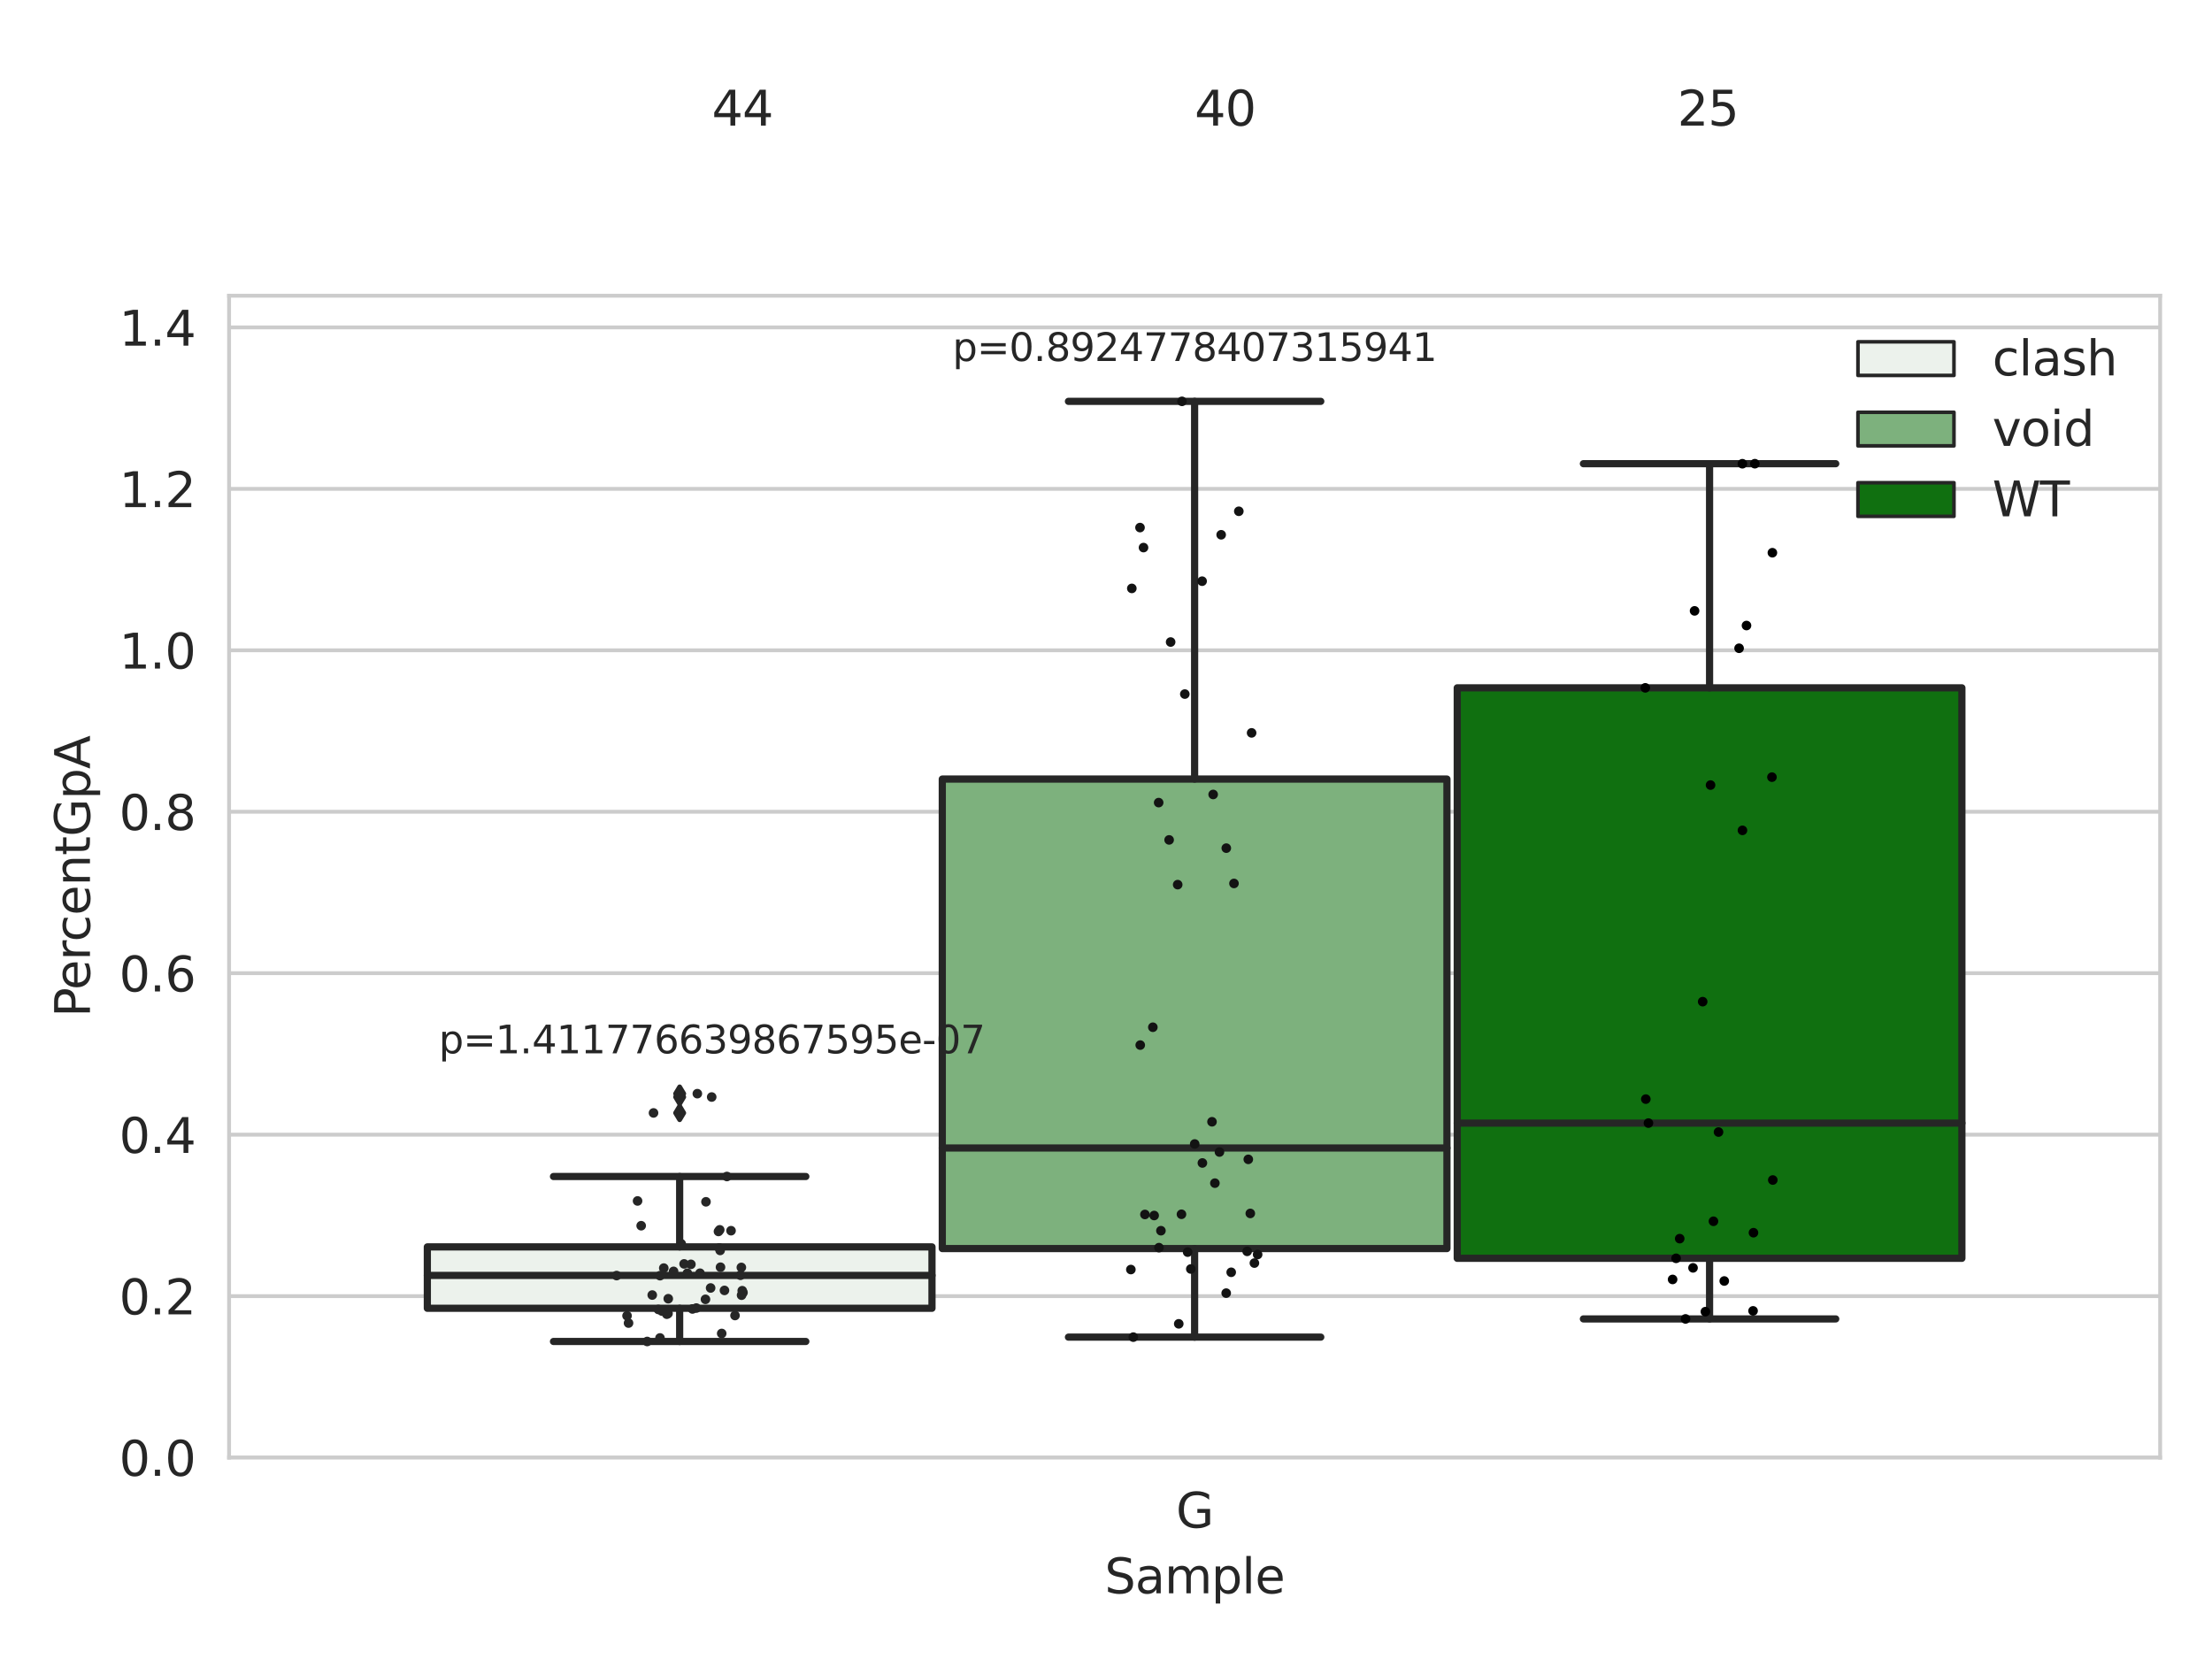 <?xml version="1.0" encoding="utf-8" standalone="no"?>
<!DOCTYPE svg PUBLIC "-//W3C//DTD SVG 1.1//EN"
  "http://www.w3.org/Graphics/SVG/1.1/DTD/svg11.dtd">
<svg xmlns:xlink="http://www.w3.org/1999/xlink" width="460.8pt" height="345.6pt" viewBox="0 0 460.8 345.6" xmlns="http://www.w3.org/2000/svg" version="1.1">
 <defs>
  <style type="text/css">*{stroke-linejoin: round; stroke-linecap: butt}</style>
 </defs>
 <g id="figure_1">
  <g id="patch_1">
   <path d="M 0 345.6 
L 460.8 345.6 
L 460.8 0 
L 0 0 
z
" style="fill: #ffffff"/>
  </g>
  <g id="axes_1">
   <g id="patch_2">
    <path d="M 47.72 303.64 
L 450 303.64 
L 450 61.606 
L 47.72 61.606 
z
" style="fill: #ffffff"/>
   </g>
   <g id="matplotlib.axis_1">
    <g id="xtick_1">
     <g id="text_1">
      <!-- G -->
      <g style="fill: #262626" transform="translate(244.986 318.238)scale(0.1 -0.1)">
       <defs>
        <path id="DejaVuSans-47" d="M 3809 666 
L 3809 1919 
L 2778 1919 
L 2778 2438 
L 4434 2438 
L 4434 434 
Q 4069 175 3628 42 
Q 3188 -91 2688 -91 
Q 1594 -91 976 548 
Q 359 1188 359 2328 
Q 359 3472 976 4111 
Q 1594 4750 2688 4750 
Q 3144 4750 3555 4637 
Q 3966 4525 4313 4306 
L 4313 3634 
Q 3963 3931 3569 4081 
Q 3175 4231 2741 4231 
Q 1884 4231 1454 3753 
Q 1025 3275 1025 2328 
Q 1025 1384 1454 906 
Q 1884 428 2741 428 
Q 3075 428 3337 486 
Q 3600 544 3809 666 
z
" transform="scale(0.016)"/>
       </defs>
       <use xlink:href="#DejaVuSans-47"/>
      </g>
     </g>
    </g>
    <g id="text_2">
     <!-- Sample -->
     <g style="fill: #262626" transform="translate(230.112 331.917)scale(0.1 -0.1)">
      <defs>
       <path id="DejaVuSans-53" d="M 3425 4513 
L 3425 3897 
Q 3066 4069 2747 4153 
Q 2428 4238 2131 4238 
Q 1616 4238 1336 4038 
Q 1056 3838 1056 3469 
Q 1056 3159 1242 3001 
Q 1428 2844 1947 2747 
L 2328 2669 
Q 3034 2534 3370 2195 
Q 3706 1856 3706 1288 
Q 3706 609 3251 259 
Q 2797 -91 1919 -91 
Q 1588 -91 1214 -16 
Q 841 59 441 206 
L 441 856 
Q 825 641 1194 531 
Q 1563 422 1919 422 
Q 2459 422 2753 634 
Q 3047 847 3047 1241 
Q 3047 1584 2836 1778 
Q 2625 1972 2144 2069 
L 1759 2144 
Q 1053 2284 737 2584 
Q 422 2884 422 3419 
Q 422 4038 858 4394 
Q 1294 4750 2059 4750 
Q 2388 4750 2728 4690 
Q 3069 4631 3425 4513 
z
" transform="scale(0.016)"/>
       <path id="DejaVuSans-61" d="M 2194 1759 
Q 1497 1759 1228 1600 
Q 959 1441 959 1056 
Q 959 750 1161 570 
Q 1363 391 1709 391 
Q 2188 391 2477 730 
Q 2766 1069 2766 1631 
L 2766 1759 
L 2194 1759 
z
M 3341 1997 
L 3341 0 
L 2766 0 
L 2766 531 
Q 2569 213 2275 61 
Q 1981 -91 1556 -91 
Q 1019 -91 701 211 
Q 384 513 384 1019 
Q 384 1609 779 1909 
Q 1175 2209 1959 2209 
L 2766 2209 
L 2766 2266 
Q 2766 2663 2505 2880 
Q 2244 3097 1772 3097 
Q 1472 3097 1187 3025 
Q 903 2953 641 2809 
L 641 3341 
Q 956 3463 1253 3523 
Q 1550 3584 1831 3584 
Q 2591 3584 2966 3190 
Q 3341 2797 3341 1997 
z
" transform="scale(0.016)"/>
       <path id="DejaVuSans-6d" d="M 3328 2828 
Q 3544 3216 3844 3400 
Q 4144 3584 4550 3584 
Q 5097 3584 5394 3201 
Q 5691 2819 5691 2113 
L 5691 0 
L 5113 0 
L 5113 2094 
Q 5113 2597 4934 2840 
Q 4756 3084 4391 3084 
Q 3944 3084 3684 2787 
Q 3425 2491 3425 1978 
L 3425 0 
L 2847 0 
L 2847 2094 
Q 2847 2600 2669 2842 
Q 2491 3084 2119 3084 
Q 1678 3084 1418 2786 
Q 1159 2488 1159 1978 
L 1159 0 
L 581 0 
L 581 3500 
L 1159 3500 
L 1159 2956 
Q 1356 3278 1631 3431 
Q 1906 3584 2284 3584 
Q 2666 3584 2933 3390 
Q 3200 3197 3328 2828 
z
" transform="scale(0.016)"/>
       <path id="DejaVuSans-70" d="M 1159 525 
L 1159 -1331 
L 581 -1331 
L 581 3500 
L 1159 3500 
L 1159 2969 
Q 1341 3281 1617 3432 
Q 1894 3584 2278 3584 
Q 2916 3584 3314 3078 
Q 3713 2572 3713 1747 
Q 3713 922 3314 415 
Q 2916 -91 2278 -91 
Q 1894 -91 1617 61 
Q 1341 213 1159 525 
z
M 3116 1747 
Q 3116 2381 2855 2742 
Q 2594 3103 2138 3103 
Q 1681 3103 1420 2742 
Q 1159 2381 1159 1747 
Q 1159 1113 1420 752 
Q 1681 391 2138 391 
Q 2594 391 2855 752 
Q 3116 1113 3116 1747 
z
" transform="scale(0.016)"/>
       <path id="DejaVuSans-6c" d="M 603 4863 
L 1178 4863 
L 1178 0 
L 603 0 
L 603 4863 
z
" transform="scale(0.016)"/>
       <path id="DejaVuSans-65" d="M 3597 1894 
L 3597 1613 
L 953 1613 
Q 991 1019 1311 708 
Q 1631 397 2203 397 
Q 2534 397 2845 478 
Q 3156 559 3463 722 
L 3463 178 
Q 3153 47 2828 -22 
Q 2503 -91 2169 -91 
Q 1331 -91 842 396 
Q 353 884 353 1716 
Q 353 2575 817 3079 
Q 1281 3584 2069 3584 
Q 2775 3584 3186 3129 
Q 3597 2675 3597 1894 
z
M 3022 2063 
Q 3016 2534 2758 2815 
Q 2500 3097 2075 3097 
Q 1594 3097 1305 2825 
Q 1016 2553 972 2059 
L 3022 2063 
z
" transform="scale(0.016)"/>
      </defs>
      <use xlink:href="#DejaVuSans-53"/>
      <use xlink:href="#DejaVuSans-61" x="63.477"/>
      <use xlink:href="#DejaVuSans-6d" x="124.756"/>
      <use xlink:href="#DejaVuSans-70" x="222.168"/>
      <use xlink:href="#DejaVuSans-6c" x="285.645"/>
      <use xlink:href="#DejaVuSans-65" x="313.428"/>
     </g>
    </g>
   </g>
   <g id="matplotlib.axis_2">
    <g id="ytick_1">
     <g id="line2d_1">
      <path d="M 47.72 303.64 
L 450 303.64 
" clip-path="url(#p4df332ac0f)" style="fill: none; stroke: #cccccc; stroke-width: 0.8; stroke-linecap: round"/>
     </g>
     <g id="text_3">
      <!-- 0.0 -->
      <g style="fill: #262626" transform="translate(24.817 307.439)scale(0.1 -0.1)">
       <defs>
        <path id="DejaVuSans-30" d="M 2034 4250 
Q 1547 4250 1301 3770 
Q 1056 3291 1056 2328 
Q 1056 1369 1301 889 
Q 1547 409 2034 409 
Q 2525 409 2770 889 
Q 3016 1369 3016 2328 
Q 3016 3291 2770 3770 
Q 2525 4250 2034 4250 
z
M 2034 4750 
Q 2819 4750 3233 4129 
Q 3647 3509 3647 2328 
Q 3647 1150 3233 529 
Q 2819 -91 2034 -91 
Q 1250 -91 836 529 
Q 422 1150 422 2328 
Q 422 3509 836 4129 
Q 1250 4750 2034 4750 
z
" transform="scale(0.016)"/>
        <path id="DejaVuSans-2e" d="M 684 794 
L 1344 794 
L 1344 0 
L 684 0 
L 684 794 
z
" transform="scale(0.016)"/>
       </defs>
       <use xlink:href="#DejaVuSans-30"/>
       <use xlink:href="#DejaVuSans-2e" x="63.623"/>
       <use xlink:href="#DejaVuSans-30" x="95.41"/>
      </g>
     </g>
    </g>
    <g id="ytick_2">
     <g id="line2d_2">
      <path d="M 47.72 270.006 
L 450 270.006 
" clip-path="url(#p4df332ac0f)" style="fill: none; stroke: #cccccc; stroke-width: 0.8; stroke-linecap: round"/>
     </g>
     <g id="text_4">
      <!-- 0.2 -->
      <g style="fill: #262626" transform="translate(24.817 273.805)scale(0.1 -0.1)">
       <defs>
        <path id="DejaVuSans-32" d="M 1228 531 
L 3431 531 
L 3431 0 
L 469 0 
L 469 531 
Q 828 903 1448 1529 
Q 2069 2156 2228 2338 
Q 2531 2678 2651 2914 
Q 2772 3150 2772 3378 
Q 2772 3750 2511 3984 
Q 2250 4219 1831 4219 
Q 1534 4219 1204 4116 
Q 875 4013 500 3803 
L 500 4441 
Q 881 4594 1212 4672 
Q 1544 4750 1819 4750 
Q 2544 4750 2975 4387 
Q 3406 4025 3406 3419 
Q 3406 3131 3298 2873 
Q 3191 2616 2906 2266 
Q 2828 2175 2409 1742 
Q 1991 1309 1228 531 
z
" transform="scale(0.016)"/>
       </defs>
       <use xlink:href="#DejaVuSans-30"/>
       <use xlink:href="#DejaVuSans-2e" x="63.623"/>
       <use xlink:href="#DejaVuSans-32" x="95.41"/>
      </g>
     </g>
    </g>
    <g id="ytick_3">
     <g id="line2d_3">
      <path d="M 47.72 236.372 
L 450 236.372 
" clip-path="url(#p4df332ac0f)" style="fill: none; stroke: #cccccc; stroke-width: 0.8; stroke-linecap: round"/>
     </g>
     <g id="text_5">
      <!-- 0.4 -->
      <g style="fill: #262626" transform="translate(24.817 240.171)scale(0.1 -0.1)">
       <defs>
        <path id="DejaVuSans-34" d="M 2419 4116 
L 825 1625 
L 2419 1625 
L 2419 4116 
z
M 2253 4666 
L 3047 4666 
L 3047 1625 
L 3713 1625 
L 3713 1100 
L 3047 1100 
L 3047 0 
L 2419 0 
L 2419 1100 
L 313 1100 
L 313 1709 
L 2253 4666 
z
" transform="scale(0.016)"/>
       </defs>
       <use xlink:href="#DejaVuSans-30"/>
       <use xlink:href="#DejaVuSans-2e" x="63.623"/>
       <use xlink:href="#DejaVuSans-34" x="95.41"/>
      </g>
     </g>
    </g>
    <g id="ytick_4">
     <g id="line2d_4">
      <path d="M 47.72 202.738 
L 450 202.738 
" clip-path="url(#p4df332ac0f)" style="fill: none; stroke: #cccccc; stroke-width: 0.8; stroke-linecap: round"/>
     </g>
     <g id="text_6">
      <!-- 0.6 -->
      <g style="fill: #262626" transform="translate(24.817 206.538)scale(0.1 -0.1)">
       <defs>
        <path id="DejaVuSans-36" d="M 2113 2584 
Q 1688 2584 1439 2293 
Q 1191 2003 1191 1497 
Q 1191 994 1439 701 
Q 1688 409 2113 409 
Q 2538 409 2786 701 
Q 3034 994 3034 1497 
Q 3034 2003 2786 2293 
Q 2538 2584 2113 2584 
z
M 3366 4563 
L 3366 3988 
Q 3128 4100 2886 4159 
Q 2644 4219 2406 4219 
Q 1781 4219 1451 3797 
Q 1122 3375 1075 2522 
Q 1259 2794 1537 2939 
Q 1816 3084 2150 3084 
Q 2853 3084 3261 2657 
Q 3669 2231 3669 1497 
Q 3669 778 3244 343 
Q 2819 -91 2113 -91 
Q 1303 -91 875 529 
Q 447 1150 447 2328 
Q 447 3434 972 4092 
Q 1497 4750 2381 4750 
Q 2619 4750 2861 4703 
Q 3103 4656 3366 4563 
z
" transform="scale(0.016)"/>
       </defs>
       <use xlink:href="#DejaVuSans-30"/>
       <use xlink:href="#DejaVuSans-2e" x="63.623"/>
       <use xlink:href="#DejaVuSans-36" x="95.41"/>
      </g>
     </g>
    </g>
    <g id="ytick_5">
     <g id="line2d_5">
      <path d="M 47.72 169.105 
L 450 169.105 
" clip-path="url(#p4df332ac0f)" style="fill: none; stroke: #cccccc; stroke-width: 0.8; stroke-linecap: round"/>
     </g>
     <g id="text_7">
      <!-- 0.8 -->
      <g style="fill: #262626" transform="translate(24.817 172.904)scale(0.1 -0.1)">
       <defs>
        <path id="DejaVuSans-38" d="M 2034 2216 
Q 1584 2216 1326 1975 
Q 1069 1734 1069 1313 
Q 1069 891 1326 650 
Q 1584 409 2034 409 
Q 2484 409 2743 651 
Q 3003 894 3003 1313 
Q 3003 1734 2745 1975 
Q 2488 2216 2034 2216 
z
M 1403 2484 
Q 997 2584 770 2862 
Q 544 3141 544 3541 
Q 544 4100 942 4425 
Q 1341 4750 2034 4750 
Q 2731 4750 3128 4425 
Q 3525 4100 3525 3541 
Q 3525 3141 3298 2862 
Q 3072 2584 2669 2484 
Q 3125 2378 3379 2068 
Q 3634 1759 3634 1313 
Q 3634 634 3220 271 
Q 2806 -91 2034 -91 
Q 1263 -91 848 271 
Q 434 634 434 1313 
Q 434 1759 690 2068 
Q 947 2378 1403 2484 
z
M 1172 3481 
Q 1172 3119 1398 2916 
Q 1625 2713 2034 2713 
Q 2441 2713 2670 2916 
Q 2900 3119 2900 3481 
Q 2900 3844 2670 4047 
Q 2441 4250 2034 4250 
Q 1625 4250 1398 4047 
Q 1172 3844 1172 3481 
z
" transform="scale(0.016)"/>
       </defs>
       <use xlink:href="#DejaVuSans-30"/>
       <use xlink:href="#DejaVuSans-2e" x="63.623"/>
       <use xlink:href="#DejaVuSans-38" x="95.41"/>
      </g>
     </g>
    </g>
    <g id="ytick_6">
     <g id="line2d_6">
      <path d="M 47.72 135.471 
L 450 135.471 
" clip-path="url(#p4df332ac0f)" style="fill: none; stroke: #cccccc; stroke-width: 0.8; stroke-linecap: round"/>
     </g>
     <g id="text_8">
      <!-- 1.0 -->
      <g style="fill: #262626" transform="translate(24.817 139.27)scale(0.1 -0.1)">
       <defs>
        <path id="DejaVuSans-31" d="M 794 531 
L 1825 531 
L 1825 4091 
L 703 3866 
L 703 4441 
L 1819 4666 
L 2450 4666 
L 2450 531 
L 3481 531 
L 3481 0 
L 794 0 
L 794 531 
z
" transform="scale(0.016)"/>
       </defs>
       <use xlink:href="#DejaVuSans-31"/>
       <use xlink:href="#DejaVuSans-2e" x="63.623"/>
       <use xlink:href="#DejaVuSans-30" x="95.41"/>
      </g>
     </g>
    </g>
    <g id="ytick_7">
     <g id="line2d_7">
      <path d="M 47.72 101.837 
L 450 101.837 
" clip-path="url(#p4df332ac0f)" style="fill: none; stroke: #cccccc; stroke-width: 0.8; stroke-linecap: round"/>
     </g>
     <g id="text_9">
      <!-- 1.2 -->
      <g style="fill: #262626" transform="translate(24.817 105.636)scale(0.1 -0.1)">
       <use xlink:href="#DejaVuSans-31"/>
       <use xlink:href="#DejaVuSans-2e" x="63.623"/>
       <use xlink:href="#DejaVuSans-32" x="95.41"/>
      </g>
     </g>
    </g>
    <g id="ytick_8">
     <g id="line2d_8">
      <path d="M 47.72 68.203 
L 450 68.203 
" clip-path="url(#p4df332ac0f)" style="fill: none; stroke: #cccccc; stroke-width: 0.8; stroke-linecap: round"/>
     </g>
     <g id="text_10">
      <!-- 1.4 -->
      <g style="fill: #262626" transform="translate(24.817 72.002)scale(0.1 -0.1)">
       <use xlink:href="#DejaVuSans-31"/>
       <use xlink:href="#DejaVuSans-2e" x="63.623"/>
       <use xlink:href="#DejaVuSans-34" x="95.41"/>
      </g>
     </g>
    </g>
    <g id="text_11">
     <!-- PercentGpA -->
     <g style="fill: #262626" transform="translate(18.737 211.9)rotate(-90)scale(0.1 -0.1)">
      <defs>
       <path id="DejaVuSans-50" d="M 1259 4147 
L 1259 2394 
L 2053 2394 
Q 2494 2394 2734 2622 
Q 2975 2850 2975 3272 
Q 2975 3691 2734 3919 
Q 2494 4147 2053 4147 
L 1259 4147 
z
M 628 4666 
L 2053 4666 
Q 2838 4666 3239 4311 
Q 3641 3956 3641 3272 
Q 3641 2581 3239 2228 
Q 2838 1875 2053 1875 
L 1259 1875 
L 1259 0 
L 628 0 
L 628 4666 
z
" transform="scale(0.016)"/>
       <path id="DejaVuSans-72" d="M 2631 2963 
Q 2534 3019 2420 3045 
Q 2306 3072 2169 3072 
Q 1681 3072 1420 2755 
Q 1159 2438 1159 1844 
L 1159 0 
L 581 0 
L 581 3500 
L 1159 3500 
L 1159 2956 
Q 1341 3275 1631 3429 
Q 1922 3584 2338 3584 
Q 2397 3584 2469 3576 
Q 2541 3569 2628 3553 
L 2631 2963 
z
" transform="scale(0.016)"/>
       <path id="DejaVuSans-63" d="M 3122 3366 
L 3122 2828 
Q 2878 2963 2633 3030 
Q 2388 3097 2138 3097 
Q 1578 3097 1268 2742 
Q 959 2388 959 1747 
Q 959 1106 1268 751 
Q 1578 397 2138 397 
Q 2388 397 2633 464 
Q 2878 531 3122 666 
L 3122 134 
Q 2881 22 2623 -34 
Q 2366 -91 2075 -91 
Q 1284 -91 818 406 
Q 353 903 353 1747 
Q 353 2603 823 3093 
Q 1294 3584 2113 3584 
Q 2378 3584 2631 3529 
Q 2884 3475 3122 3366 
z
" transform="scale(0.016)"/>
       <path id="DejaVuSans-6e" d="M 3513 2113 
L 3513 0 
L 2938 0 
L 2938 2094 
Q 2938 2591 2744 2837 
Q 2550 3084 2163 3084 
Q 1697 3084 1428 2787 
Q 1159 2491 1159 1978 
L 1159 0 
L 581 0 
L 581 3500 
L 1159 3500 
L 1159 2956 
Q 1366 3272 1645 3428 
Q 1925 3584 2291 3584 
Q 2894 3584 3203 3211 
Q 3513 2838 3513 2113 
z
" transform="scale(0.016)"/>
       <path id="DejaVuSans-74" d="M 1172 4494 
L 1172 3500 
L 2356 3500 
L 2356 3053 
L 1172 3053 
L 1172 1153 
Q 1172 725 1289 603 
Q 1406 481 1766 481 
L 2356 481 
L 2356 0 
L 1766 0 
Q 1100 0 847 248 
Q 594 497 594 1153 
L 594 3053 
L 172 3053 
L 172 3500 
L 594 3500 
L 594 4494 
L 1172 4494 
z
" transform="scale(0.016)"/>
       <path id="DejaVuSans-41" d="M 2188 4044 
L 1331 1722 
L 3047 1722 
L 2188 4044 
z
M 1831 4666 
L 2547 4666 
L 4325 0 
L 3669 0 
L 3244 1197 
L 1141 1197 
L 716 0 
L 50 0 
L 1831 4666 
z
" transform="scale(0.016)"/>
      </defs>
      <use xlink:href="#DejaVuSans-50"/>
      <use xlink:href="#DejaVuSans-65" x="56.678"/>
      <use xlink:href="#DejaVuSans-72" x="118.201"/>
      <use xlink:href="#DejaVuSans-63" x="157.064"/>
      <use xlink:href="#DejaVuSans-65" x="212.045"/>
      <use xlink:href="#DejaVuSans-6e" x="273.568"/>
      <use xlink:href="#DejaVuSans-74" x="336.947"/>
      <use xlink:href="#DejaVuSans-47" x="376.156"/>
      <use xlink:href="#DejaVuSans-70" x="453.646"/>
      <use xlink:href="#DejaVuSans-41" x="517.123"/>
     </g>
    </g>
   </g>
   <g id="patch_3">
    <path d="M 89.021 272.538 
L 194.15 272.538 
L 194.15 259.749 
L 89.021 259.749 
L 89.021 272.538 
z
" clip-path="url(#p4df332ac0f)" style="fill: #ecf2ec; stroke: #262626; stroke-width: 1.5; stroke-linejoin: miter"/>
   </g>
   <g id="patch_4">
    <path d="M 196.295 260.1 
L 301.425 260.1 
L 301.425 162.294 
L 196.295 162.294 
L 196.295 260.1 
z
" clip-path="url(#p4df332ac0f)" style="fill: #7db17d; stroke: #262626; stroke-width: 1.5; stroke-linejoin: miter"/>
   </g>
   <g id="patch_5">
    <path d="M 303.57 262.131 
L 408.699 262.131 
L 408.699 143.29 
L 303.57 143.29 
L 303.57 262.131 
z
" clip-path="url(#p4df332ac0f)" style="fill: #107010; stroke: #262626; stroke-width: 1.5; stroke-linejoin: miter"/>
   </g>
   <g id="patch_6">
    <path d="M 248.86 303.64 
L 248.86 303.64 
L 248.86 303.64 
L 248.86 303.64 
z
" clip-path="url(#p4df332ac0f)" style="fill: #ecf2ec; stroke: #262626; stroke-width: 0.75; stroke-linejoin: miter"/>
   </g>
   <g id="patch_7">
    <path d="M 248.86 303.64 
L 248.86 303.64 
L 248.86 303.64 
L 248.86 303.64 
z
" clip-path="url(#p4df332ac0f)" style="fill: #7db17d; stroke: #262626; stroke-width: 0.75; stroke-linejoin: miter"/>
   </g>
   <g id="patch_8">
    <path d="M 248.86 303.64 
L 248.86 303.64 
L 248.86 303.64 
L 248.86 303.64 
z
" clip-path="url(#p4df332ac0f)" style="fill: #107010; stroke: #262626; stroke-width: 0.75; stroke-linejoin: miter"/>
   </g>
   <g id="PathCollection_1"/>
   <g id="PathCollection_2"/>
   <g id="PathCollection_3"/>
   <g id="line2d_9">
    <path d="M 141.585 272.538 
L 141.585 279.453 
" clip-path="url(#p4df332ac0f)" style="fill: none; stroke: #262626; stroke-width: 1.5; stroke-linecap: round"/>
   </g>
   <g id="line2d_10">
    <path d="M 141.585 259.749 
L 141.585 245.087 
" clip-path="url(#p4df332ac0f)" style="fill: none; stroke: #262626; stroke-width: 1.5; stroke-linecap: round"/>
   </g>
   <g id="line2d_11">
    <path d="M 115.303 279.453 
L 167.868 279.453 
" clip-path="url(#p4df332ac0f)" style="fill: none; stroke: #262626; stroke-width: 1.5; stroke-linecap: round"/>
   </g>
   <g id="line2d_12">
    <path d="M 115.303 245.087 
L 167.868 245.087 
" clip-path="url(#p4df332ac0f)" style="fill: none; stroke: #262626; stroke-width: 1.5; stroke-linecap: round"/>
   </g>
   <g id="line2d_13">
    <defs>
     <path id="m7fe703ad18" d="M -0 1.414 
L 0.849 0 
L 0 -1.414 
L -0.849 -0 
z
" style="stroke: #262626; stroke-linejoin: miter"/>
    </defs>
    <g clip-path="url(#p4df332ac0f)">
     <use xlink:href="#m7fe703ad18" x="141.585" y="228.531" style="fill: #262626; stroke: #262626; stroke-linejoin: miter"/>
     <use xlink:href="#m7fe703ad18" x="141.585" y="231.844" style="fill: #262626; stroke: #262626; stroke-linejoin: miter"/>
     <use xlink:href="#m7fe703ad18" x="141.585" y="227.83" style="fill: #262626; stroke: #262626; stroke-linejoin: miter"/>
    </g>
   </g>
   <g id="line2d_14">
    <path d="M 248.86 260.1 
L 248.86 278.548 
" clip-path="url(#p4df332ac0f)" style="fill: none; stroke: #262626; stroke-width: 1.5; stroke-linecap: round"/>
   </g>
   <g id="line2d_15">
    <path d="M 248.86 162.294 
L 248.86 83.609 
" clip-path="url(#p4df332ac0f)" style="fill: none; stroke: #262626; stroke-width: 1.5; stroke-linecap: round"/>
   </g>
   <g id="line2d_16">
    <path d="M 222.578 278.548 
L 275.142 278.548 
" clip-path="url(#p4df332ac0f)" style="fill: none; stroke: #262626; stroke-width: 1.5; stroke-linecap: round"/>
   </g>
   <g id="line2d_17">
    <path d="M 222.578 83.609 
L 275.142 83.609 
" clip-path="url(#p4df332ac0f)" style="fill: none; stroke: #262626; stroke-width: 1.5; stroke-linecap: round"/>
   </g>
   <g id="line2d_18"/>
   <g id="line2d_19">
    <path d="M 356.135 262.131 
L 356.135 274.755 
" clip-path="url(#p4df332ac0f)" style="fill: none; stroke: #262626; stroke-width: 1.5; stroke-linecap: round"/>
   </g>
   <g id="line2d_20">
    <path d="M 356.135 143.29 
L 356.135 96.597 
" clip-path="url(#p4df332ac0f)" style="fill: none; stroke: #262626; stroke-width: 1.5; stroke-linecap: round"/>
   </g>
   <g id="line2d_21">
    <path d="M 329.852 274.755 
L 382.417 274.755 
" clip-path="url(#p4df332ac0f)" style="fill: none; stroke: #262626; stroke-width: 1.5; stroke-linecap: round"/>
   </g>
   <g id="line2d_22">
    <path d="M 329.852 96.597 
L 382.417 96.597 
" clip-path="url(#p4df332ac0f)" style="fill: none; stroke: #262626; stroke-width: 1.5; stroke-linecap: round"/>
   </g>
   <g id="line2d_23"/>
   <g id="line2d_24">
    <path d="M 89.021 265.691 
L 194.15 265.691 
" clip-path="url(#p4df332ac0f)" style="fill: none; stroke: #262626; stroke-width: 1.5; stroke-linecap: round"/>
   </g>
   <g id="line2d_25">
    <path d="M 196.295 239.15 
L 301.425 239.15 
" clip-path="url(#p4df332ac0f)" style="fill: none; stroke: #262626; stroke-width: 1.5; stroke-linecap: round"/>
   </g>
   <g id="line2d_26">
    <path d="M 303.57 233.96 
L 408.699 233.96 
" clip-path="url(#p4df332ac0f)" style="fill: none; stroke: #262626; stroke-width: 1.5; stroke-linecap: round"/>
   </g>
   <g id="patch_9">
    <path d="M 47.72 303.64 
L 47.72 61.606 
" style="fill: none; stroke: #cccccc; stroke-width: 0.8; stroke-linejoin: miter; stroke-linecap: square"/>
   </g>
   <g id="patch_10">
    <path d="M 450 303.64 
L 450 61.606 
" style="fill: none; stroke: #cccccc; stroke-width: 0.8; stroke-linejoin: miter; stroke-linecap: square"/>
   </g>
   <g id="patch_11">
    <path d="M 47.72 303.64 
L 450 303.64 
" style="fill: none; stroke: #cccccc; stroke-width: 0.8; stroke-linejoin: miter; stroke-linecap: square"/>
   </g>
   <g id="patch_12">
    <path d="M 47.72 61.606 
L 450 61.606 
" style="fill: none; stroke: #cccccc; stroke-width: 0.8; stroke-linejoin: miter; stroke-linecap: square"/>
   </g>
   <g id="PathCollection_4">
    <defs>
     <path id="C0_0_d7b4e1f725" d="M 0 1 
C 0.265 1 0.52 0.895 0.707 0.707 
C 0.895 0.52 1 0.265 1 -0 
C 1 -0.265 0.895 -0.52 0.707 -0.707 
C 0.52 -0.895 0.265 -1 0 -1 
C -0.265 -1 -0.52 -0.895 -0.707 -0.707 
C -0.895 -0.52 -1 -0.265 -1 0 
C -1 0.265 -0.895 0.52 -0.707 0.707 
C -0.52 0.895 -0.265 1 0 1 
z
"/>
    </defs>
    <g clip-path="url(#p4df332ac0f)">
     <use xlink:href="#C0_0_d7b4e1f725" x="144.253" y="272.68" style="fill: #262626"/>
    </g>
    <g clip-path="url(#p4df332ac0f)">
     <use xlink:href="#C0_0_d7b4e1f725" x="150.342" y="277.786" style="fill: #262626"/>
    </g>
    <g clip-path="url(#p4df332ac0f)">
     <use xlink:href="#C0_0_d7b4e1f725" x="132.817" y="250.179" style="fill: #262626"/>
    </g>
    <g clip-path="url(#p4df332ac0f)">
     <use xlink:href="#C0_0_d7b4e1f725" x="137.487" y="278.721" style="fill: #262626"/>
    </g>
    <g clip-path="url(#p4df332ac0f)">
     <use xlink:href="#C0_0_d7b4e1f725" x="154.483" y="269.812" style="fill: #262626"/>
    </g>
    <g clip-path="url(#p4df332ac0f)">
     <use xlink:href="#C0_0_d7b4e1f725" x="154.776" y="269.275" style="fill: #262626"/>
    </g>
    <g clip-path="url(#p4df332ac0f)">
     <use xlink:href="#C0_0_d7b4e1f725" x="142.511" y="263.294" style="fill: #262626"/>
    </g>
    <g clip-path="url(#p4df332ac0f)">
     <use xlink:href="#C0_0_d7b4e1f725" x="140.319" y="264.85" style="fill: #262626"/>
    </g>
    <g clip-path="url(#p4df332ac0f)">
     <use xlink:href="#C0_0_d7b4e1f725" x="151.432" y="245.087" style="fill: #262626"/>
    </g>
    <g clip-path="url(#p4df332ac0f)">
     <use xlink:href="#C0_0_d7b4e1f725" x="137.153" y="272.783" style="fill: #262626"/>
    </g>
    <g clip-path="url(#p4df332ac0f)">
     <use xlink:href="#C0_0_d7b4e1f725" x="148.259" y="228.531" style="fill: #262626"/>
    </g>
    <g clip-path="url(#p4df332ac0f)">
     <use xlink:href="#C0_0_d7b4e1f725" x="134.822" y="279.453" style="fill: #262626"/>
    </g>
    <g clip-path="url(#p4df332ac0f)">
     <use xlink:href="#C0_0_d7b4e1f725" x="138.91" y="273.77" style="fill: #262626"/>
    </g>
    <g clip-path="url(#p4df332ac0f)">
     <use xlink:href="#C0_0_d7b4e1f725" x="128.451" y="265.725" style="fill: #262626"/>
    </g>
    <g clip-path="url(#p4df332ac0f)">
     <use xlink:href="#C0_0_d7b4e1f725" x="130.936" y="275.621" style="fill: #262626"/>
    </g>
    <g clip-path="url(#p4df332ac0f)">
     <use xlink:href="#C0_0_d7b4e1f725" x="148.035" y="268.309" style="fill: #262626"/>
    </g>
    <g clip-path="url(#p4df332ac0f)">
     <use xlink:href="#C0_0_d7b4e1f725" x="136.141" y="231.844" style="fill: #262626"/>
    </g>
    <g clip-path="url(#p4df332ac0f)">
     <use xlink:href="#C0_0_d7b4e1f725" x="135.875" y="269.78" style="fill: #262626"/>
    </g>
    <g clip-path="url(#p4df332ac0f)">
     <use xlink:href="#C0_0_d7b4e1f725" x="149.845" y="259.961" style="fill: #262626"/>
    </g>
    <g clip-path="url(#p4df332ac0f)">
     <use xlink:href="#C0_0_d7b4e1f725" x="143.195" y="265.233" style="fill: #262626"/>
    </g>
    <g clip-path="url(#p4df332ac0f)">
     <use xlink:href="#C0_0_d7b4e1f725" x="146.962" y="270.673" style="fill: #262626"/>
    </g>
    <g clip-path="url(#p4df332ac0f)">
     <use xlink:href="#C0_0_d7b4e1f725" x="139.163" y="273.62" style="fill: #262626"/>
    </g>
    <g clip-path="url(#p4df332ac0f)">
     <use xlink:href="#C0_0_d7b4e1f725" x="154.253" y="265.657" style="fill: #262626"/>
    </g>
    <g clip-path="url(#p4df332ac0f)">
     <use xlink:href="#C0_0_d7b4e1f725" x="150.92" y="268.816" style="fill: #262626"/>
    </g>
    <g clip-path="url(#p4df332ac0f)">
     <use xlink:href="#C0_0_d7b4e1f725" x="152.289" y="256.377" style="fill: #262626"/>
    </g>
    <g clip-path="url(#p4df332ac0f)">
     <use xlink:href="#C0_0_d7b4e1f725" x="149.671" y="256.534" style="fill: #262626"/>
    </g>
    <g clip-path="url(#p4df332ac0f)">
     <use xlink:href="#C0_0_d7b4e1f725" x="133.569" y="255.338" style="fill: #262626"/>
    </g>
    <g clip-path="url(#p4df332ac0f)">
     <use xlink:href="#C0_0_d7b4e1f725" x="139.213" y="270.546" style="fill: #262626"/>
    </g>
    <g clip-path="url(#p4df332ac0f)">
     <use xlink:href="#C0_0_d7b4e1f725" x="149.933" y="256.195" style="fill: #262626"/>
    </g>
    <g clip-path="url(#p4df332ac0f)">
     <use xlink:href="#C0_0_d7b4e1f725" x="137.499" y="265.745" style="fill: #262626"/>
    </g>
    <g clip-path="url(#p4df332ac0f)">
     <use xlink:href="#C0_0_d7b4e1f725" x="150.094" y="263.983" style="fill: #262626"/>
    </g>
    <g clip-path="url(#p4df332ac0f)">
     <use xlink:href="#C0_0_d7b4e1f725" x="147.067" y="250.36" style="fill: #262626"/>
    </g>
    <g clip-path="url(#p4df332ac0f)">
     <use xlink:href="#C0_0_d7b4e1f725" x="154.437" y="264.028" style="fill: #262626"/>
    </g>
    <g clip-path="url(#p4df332ac0f)">
     <use xlink:href="#C0_0_d7b4e1f725" x="141.916" y="259.112" style="fill: #262626"/>
    </g>
    <g clip-path="url(#p4df332ac0f)">
     <use xlink:href="#C0_0_d7b4e1f725" x="150.019" y="260.488" style="fill: #262626"/>
    </g>
    <g clip-path="url(#p4df332ac0f)">
     <use xlink:href="#C0_0_d7b4e1f725" x="143.929" y="263.384" style="fill: #262626"/>
    </g>
    <g clip-path="url(#p4df332ac0f)">
     <use xlink:href="#C0_0_d7b4e1f725" x="130.626" y="274.099" style="fill: #262626"/>
    </g>
    <g clip-path="url(#p4df332ac0f)">
     <use xlink:href="#C0_0_d7b4e1f725" x="145.269" y="227.83" style="fill: #262626"/>
    </g>
    <g clip-path="url(#p4df332ac0f)">
     <use xlink:href="#C0_0_d7b4e1f725" x="154.622" y="268.877" style="fill: #262626"/>
    </g>
    <g clip-path="url(#p4df332ac0f)">
     <use xlink:href="#C0_0_d7b4e1f725" x="145.053" y="272.491" style="fill: #262626"/>
    </g>
    <g clip-path="url(#p4df332ac0f)">
     <use xlink:href="#C0_0_d7b4e1f725" x="137.908" y="273.121" style="fill: #262626"/>
    </g>
    <g clip-path="url(#p4df332ac0f)">
     <use xlink:href="#C0_0_d7b4e1f725" x="145.824" y="265.234" style="fill: #262626"/>
    </g>
    <g clip-path="url(#p4df332ac0f)">
     <use xlink:href="#C0_0_d7b4e1f725" x="153.118" y="274.044" style="fill: #262626"/>
    </g>
    <g clip-path="url(#p4df332ac0f)">
     <use xlink:href="#C0_0_d7b4e1f725" x="138.278" y="264.167" style="fill: #262626"/>
    </g>
   </g>
   <g id="PathCollection_5">
    <defs>
     <path id="C1_0_e906e791d7" d="M 0 1 
C 0.265 1 0.52 0.895 0.707 0.707 
C 0.895 0.52 1 0.265 1 -0 
C 1 -0.265 0.895 -0.52 0.707 -0.707 
C 0.52 -0.895 0.265 -1 0 -1 
C -0.265 -1 -0.52 -0.895 -0.707 -0.707 
C -0.895 -0.52 -1 -0.265 -1 0 
C -1 0.265 -0.895 0.52 -0.707 0.707 
C -0.52 0.895 -0.265 1 0 1 
z
"/>
    </defs>
    <g clip-path="url(#p4df332ac0f)">
     <use xlink:href="#C1_0_e906e791d7" x="255.439" y="269.383" style="fill: #131313"/>
    </g>
    <g clip-path="url(#p4df332ac0f)">
     <use xlink:href="#C1_0_e906e791d7" x="243.55" y="174.968" style="fill: #131313"/>
    </g>
    <g clip-path="url(#p4df332ac0f)">
     <use xlink:href="#C1_0_e906e791d7" x="247.41" y="260.841" style="fill: #131313"/>
    </g>
    <g clip-path="url(#p4df332ac0f)">
     <use xlink:href="#C1_0_e906e791d7" x="245.335" y="184.287" style="fill: #131313"/>
    </g>
    <g clip-path="url(#p4df332ac0f)">
     <use xlink:href="#C1_0_e906e791d7" x="250.481" y="242.269" style="fill: #131313"/>
    </g>
    <g clip-path="url(#p4df332ac0f)">
     <use xlink:href="#C1_0_e906e791d7" x="260.46" y="252.781" style="fill: #131313"/>
    </g>
    <g clip-path="url(#p4df332ac0f)">
     <use xlink:href="#C1_0_e906e791d7" x="253.083" y="246.472" style="fill: #131313"/>
    </g>
    <g clip-path="url(#p4df332ac0f)">
     <use xlink:href="#C1_0_e906e791d7" x="256.482" y="265.041" style="fill: #131313"/>
    </g>
    <g clip-path="url(#p4df332ac0f)">
     <use xlink:href="#C1_0_e906e791d7" x="240.431" y="253.213" style="fill: #131313"/>
    </g>
    <g clip-path="url(#p4df332ac0f)">
     <use xlink:href="#C1_0_e906e791d7" x="260.733" y="152.672" style="fill: #131313"/>
    </g>
    <g clip-path="url(#p4df332ac0f)">
     <use xlink:href="#C1_0_e906e791d7" x="252.482" y="233.685" style="fill: #131313"/>
    </g>
    <g clip-path="url(#p4df332ac0f)">
     <use xlink:href="#C1_0_e906e791d7" x="254.391" y="111.404" style="fill: #131313"/>
    </g>
    <g clip-path="url(#p4df332ac0f)">
     <use xlink:href="#C1_0_e906e791d7" x="238.51" y="252.993" style="fill: #131313"/>
    </g>
    <g clip-path="url(#p4df332ac0f)">
     <use xlink:href="#C1_0_e906e791d7" x="248.88" y="238.313" style="fill: #131313"/>
    </g>
    <g clip-path="url(#p4df332ac0f)">
     <use xlink:href="#C1_0_e906e791d7" x="260.043" y="241.514" style="fill: #131313"/>
    </g>
    <g clip-path="url(#p4df332ac0f)">
     <use xlink:href="#C1_0_e906e791d7" x="235.779" y="122.576" style="fill: #131313"/>
    </g>
    <g clip-path="url(#p4df332ac0f)">
     <use xlink:href="#C1_0_e906e791d7" x="261.316" y="263.122" style="fill: #131313"/>
    </g>
    <g clip-path="url(#p4df332ac0f)">
     <use xlink:href="#C1_0_e906e791d7" x="243.865" y="133.746" style="fill: #131313"/>
    </g>
    <g clip-path="url(#p4df332ac0f)">
     <use xlink:href="#C1_0_e906e791d7" x="246.225" y="83.609" style="fill: #131313"/>
    </g>
    <g clip-path="url(#p4df332ac0f)">
     <use xlink:href="#C1_0_e906e791d7" x="241.371" y="167.198" style="fill: #131313"/>
    </g>
    <g clip-path="url(#p4df332ac0f)">
     <use xlink:href="#C1_0_e906e791d7" x="250.422" y="121.071" style="fill: #131313"/>
    </g>
    <g clip-path="url(#p4df332ac0f)">
     <use xlink:href="#C1_0_e906e791d7" x="237.534" y="217.711" style="fill: #131313"/>
    </g>
    <g clip-path="url(#p4df332ac0f)">
     <use xlink:href="#C1_0_e906e791d7" x="237.484" y="109.902" style="fill: #131313"/>
    </g>
    <g clip-path="url(#p4df332ac0f)">
     <use xlink:href="#C1_0_e906e791d7" x="236.088" y="278.548" style="fill: #131313"/>
    </g>
    <g clip-path="url(#p4df332ac0f)">
     <use xlink:href="#C1_0_e906e791d7" x="254.037" y="239.987" style="fill: #131313"/>
    </g>
    <g clip-path="url(#p4df332ac0f)">
     <use xlink:href="#C1_0_e906e791d7" x="261.988" y="261.34" style="fill: #131313"/>
    </g>
    <g clip-path="url(#p4df332ac0f)">
     <use xlink:href="#C1_0_e906e791d7" x="241.433" y="259.907" style="fill: #131313"/>
    </g>
    <g clip-path="url(#p4df332ac0f)">
     <use xlink:href="#C1_0_e906e791d7" x="235.579" y="264.468" style="fill: #131313"/>
    </g>
    <g clip-path="url(#p4df332ac0f)">
     <use xlink:href="#C1_0_e906e791d7" x="257.061" y="184.038" style="fill: #131313"/>
    </g>
    <g clip-path="url(#p4df332ac0f)">
     <use xlink:href="#C1_0_e906e791d7" x="240.16" y="213.991" style="fill: #131313"/>
    </g>
    <g clip-path="url(#p4df332ac0f)">
     <use xlink:href="#C1_0_e906e791d7" x="246.121" y="252.957" style="fill: #131313"/>
    </g>
    <g clip-path="url(#p4df332ac0f)">
     <use xlink:href="#C1_0_e906e791d7" x="248.066" y="264.354" style="fill: #131313"/>
    </g>
    <g clip-path="url(#p4df332ac0f)">
     <use xlink:href="#C1_0_e906e791d7" x="241.842" y="256.379" style="fill: #131313"/>
    </g>
    <g clip-path="url(#p4df332ac0f)">
     <use xlink:href="#C1_0_e906e791d7" x="252.724" y="165.502" style="fill: #131313"/>
    </g>
    <g clip-path="url(#p4df332ac0f)">
     <use xlink:href="#C1_0_e906e791d7" x="245.557" y="275.777" style="fill: #131313"/>
    </g>
    <g clip-path="url(#p4df332ac0f)">
     <use xlink:href="#C1_0_e906e791d7" x="255.46" y="176.684" style="fill: #131313"/>
    </g>
    <g clip-path="url(#p4df332ac0f)">
     <use xlink:href="#C1_0_e906e791d7" x="246.82" y="144.588" style="fill: #131313"/>
    </g>
    <g clip-path="url(#p4df332ac0f)">
     <use xlink:href="#C1_0_e906e791d7" x="238.215" y="114.071" style="fill: #131313"/>
    </g>
    <g clip-path="url(#p4df332ac0f)">
     <use xlink:href="#C1_0_e906e791d7" x="258.068" y="106.507" style="fill: #131313"/>
    </g>
    <g clip-path="url(#p4df332ac0f)">
     <use xlink:href="#C1_0_e906e791d7" x="259.806" y="260.68" style="fill: #131313"/>
    </g>
   </g>
   <g id="PathCollection_6">
    <defs>
     <path id="C2_0_5ad6c359b1" d="M 0 1 
C 0.265 1 0.52 0.895 0.707 0.707 
C 0.895 0.52 1 0.265 1 -0 
C 1 -0.265 0.895 -0.52 0.707 -0.707 
C 0.52 -0.895 0.265 -1 0 -1 
C -0.265 -1 -0.52 -0.895 -0.707 -0.707 
C -0.895 -0.52 -1 -0.265 -1 0 
C -1 0.265 -0.895 0.52 -0.707 0.707 
C -0.52 0.895 -0.265 1 0 1 
z
"/>
    </defs>
    <g clip-path="url(#p4df332ac0f)">
     <use xlink:href="#C2_0_5ad6c359b1" x="352.689" y="264.118"/>
    </g>
    <g clip-path="url(#p4df332ac0f)">
     <use xlink:href="#C2_0_5ad6c359b1" x="351.129" y="274.755"/>
    </g>
    <g clip-path="url(#p4df332ac0f)">
     <use xlink:href="#C2_0_5ad6c359b1" x="365.569" y="96.597"/>
    </g>
    <g clip-path="url(#p4df332ac0f)">
     <use xlink:href="#C2_0_5ad6c359b1" x="342.854" y="228.966"/>
    </g>
    <g clip-path="url(#p4df332ac0f)">
     <use xlink:href="#C2_0_5ad6c359b1" x="357.998" y="235.827"/>
    </g>
    <g clip-path="url(#p4df332ac0f)">
     <use xlink:href="#C2_0_5ad6c359b1" x="353.01" y="127.255"/>
    </g>
    <g clip-path="url(#p4df332ac0f)">
     <use xlink:href="#C2_0_5ad6c359b1" x="362.968" y="96.605"/>
    </g>
    <g clip-path="url(#p4df332ac0f)">
     <use xlink:href="#C2_0_5ad6c359b1" x="365.195" y="273.078"/>
    </g>
    <g clip-path="url(#p4df332ac0f)">
     <use xlink:href="#C2_0_5ad6c359b1" x="363.828" y="130.309"/>
    </g>
    <g clip-path="url(#p4df332ac0f)">
     <use xlink:href="#C2_0_5ad6c359b1" x="362.283" y="135.044"/>
    </g>
    <g clip-path="url(#p4df332ac0f)">
     <use xlink:href="#C2_0_5ad6c359b1" x="354.699" y="208.665"/>
    </g>
    <g clip-path="url(#p4df332ac0f)">
     <use xlink:href="#C2_0_5ad6c359b1" x="369.222" y="115.142"/>
    </g>
    <g clip-path="url(#p4df332ac0f)">
     <use xlink:href="#C2_0_5ad6c359b1" x="369.306" y="245.818"/>
    </g>
    <g clip-path="url(#p4df332ac0f)">
     <use xlink:href="#C2_0_5ad6c359b1" x="342.746" y="143.29"/>
    </g>
    <g clip-path="url(#p4df332ac0f)">
     <use xlink:href="#C2_0_5ad6c359b1" x="359.194" y="266.855"/>
    </g>
    <g clip-path="url(#p4df332ac0f)">
     <use xlink:href="#C2_0_5ad6c359b1" x="349.159" y="262.131"/>
    </g>
    <g clip-path="url(#p4df332ac0f)">
     <use xlink:href="#C2_0_5ad6c359b1" x="369.129" y="161.893"/>
    </g>
    <g clip-path="url(#p4df332ac0f)">
     <use xlink:href="#C2_0_5ad6c359b1" x="362.985" y="172.979"/>
    </g>
    <g clip-path="url(#p4df332ac0f)">
     <use xlink:href="#C2_0_5ad6c359b1" x="365.281" y="256.796"/>
    </g>
    <g clip-path="url(#p4df332ac0f)">
     <use xlink:href="#C2_0_5ad6c359b1" x="356.338" y="163.546"/>
    </g>
    <g clip-path="url(#p4df332ac0f)">
     <use xlink:href="#C2_0_5ad6c359b1" x="356.946" y="254.414"/>
    </g>
    <g clip-path="url(#p4df332ac0f)">
     <use xlink:href="#C2_0_5ad6c359b1" x="343.4" y="233.96"/>
    </g>
    <g clip-path="url(#p4df332ac0f)">
     <use xlink:href="#C2_0_5ad6c359b1" x="355.263" y="273.244"/>
    </g>
    <g clip-path="url(#p4df332ac0f)">
     <use xlink:href="#C2_0_5ad6c359b1" x="348.434" y="266.53"/>
    </g>
    <g clip-path="url(#p4df332ac0f)">
     <use xlink:href="#C2_0_5ad6c359b1" x="349.912" y="258.032"/>
    </g>
   </g>
   <g id="text_12">
    <!-- 44 -->
    <g style="fill: #262626" transform="translate(148.29 26.161)scale(0.1 -0.1)">
     <use xlink:href="#DejaVuSans-34"/>
     <use xlink:href="#DejaVuSans-34" x="63.623"/>
    </g>
   </g>
   <g id="text_13">
    <!-- p=1.411776639867595e-07 -->
    <g style="fill: #262626" transform="translate(91.413 219.422)scale(0.08 -0.08)">
     <defs>
      <path id="DejaVuSans-3d" d="M 678 2906 
L 4684 2906 
L 4684 2381 
L 678 2381 
L 678 2906 
z
M 678 1631 
L 4684 1631 
L 4684 1100 
L 678 1100 
L 678 1631 
z
" transform="scale(0.016)"/>
      <path id="DejaVuSans-37" d="M 525 4666 
L 3525 4666 
L 3525 4397 
L 1831 0 
L 1172 0 
L 2766 4134 
L 525 4134 
L 525 4666 
z
" transform="scale(0.016)"/>
      <path id="DejaVuSans-33" d="M 2597 2516 
Q 3050 2419 3304 2112 
Q 3559 1806 3559 1356 
Q 3559 666 3084 287 
Q 2609 -91 1734 -91 
Q 1441 -91 1130 -33 
Q 819 25 488 141 
L 488 750 
Q 750 597 1062 519 
Q 1375 441 1716 441 
Q 2309 441 2620 675 
Q 2931 909 2931 1356 
Q 2931 1769 2642 2001 
Q 2353 2234 1838 2234 
L 1294 2234 
L 1294 2753 
L 1863 2753 
Q 2328 2753 2575 2939 
Q 2822 3125 2822 3475 
Q 2822 3834 2567 4026 
Q 2313 4219 1838 4219 
Q 1578 4219 1281 4162 
Q 984 4106 628 3988 
L 628 4550 
Q 988 4650 1302 4700 
Q 1616 4750 1894 4750 
Q 2613 4750 3031 4423 
Q 3450 4097 3450 3541 
Q 3450 3153 3228 2886 
Q 3006 2619 2597 2516 
z
" transform="scale(0.016)"/>
      <path id="DejaVuSans-39" d="M 703 97 
L 703 672 
Q 941 559 1184 500 
Q 1428 441 1663 441 
Q 2288 441 2617 861 
Q 2947 1281 2994 2138 
Q 2813 1869 2534 1725 
Q 2256 1581 1919 1581 
Q 1219 1581 811 2004 
Q 403 2428 403 3163 
Q 403 3881 828 4315 
Q 1253 4750 1959 4750 
Q 2769 4750 3195 4129 
Q 3622 3509 3622 2328 
Q 3622 1225 3098 567 
Q 2575 -91 1691 -91 
Q 1453 -91 1209 -44 
Q 966 3 703 97 
z
M 1959 2075 
Q 2384 2075 2632 2365 
Q 2881 2656 2881 3163 
Q 2881 3666 2632 3958 
Q 2384 4250 1959 4250 
Q 1534 4250 1286 3958 
Q 1038 3666 1038 3163 
Q 1038 2656 1286 2365 
Q 1534 2075 1959 2075 
z
" transform="scale(0.016)"/>
      <path id="DejaVuSans-35" d="M 691 4666 
L 3169 4666 
L 3169 4134 
L 1269 4134 
L 1269 2991 
Q 1406 3038 1543 3061 
Q 1681 3084 1819 3084 
Q 2600 3084 3056 2656 
Q 3513 2228 3513 1497 
Q 3513 744 3044 326 
Q 2575 -91 1722 -91 
Q 1428 -91 1123 -41 
Q 819 9 494 109 
L 494 744 
Q 775 591 1075 516 
Q 1375 441 1709 441 
Q 2250 441 2565 725 
Q 2881 1009 2881 1497 
Q 2881 1984 2565 2268 
Q 2250 2553 1709 2553 
Q 1456 2553 1204 2497 
Q 953 2441 691 2322 
L 691 4666 
z
" transform="scale(0.016)"/>
      <path id="DejaVuSans-2d" d="M 313 2009 
L 1997 2009 
L 1997 1497 
L 313 1497 
L 313 2009 
z
" transform="scale(0.016)"/>
     </defs>
     <use xlink:href="#DejaVuSans-70"/>
     <use xlink:href="#DejaVuSans-3d" x="63.477"/>
     <use xlink:href="#DejaVuSans-31" x="147.266"/>
     <use xlink:href="#DejaVuSans-2e" x="210.889"/>
     <use xlink:href="#DejaVuSans-34" x="242.676"/>
     <use xlink:href="#DejaVuSans-31" x="306.299"/>
     <use xlink:href="#DejaVuSans-31" x="369.922"/>
     <use xlink:href="#DejaVuSans-37" x="433.545"/>
     <use xlink:href="#DejaVuSans-37" x="497.168"/>
     <use xlink:href="#DejaVuSans-36" x="560.791"/>
     <use xlink:href="#DejaVuSans-36" x="624.414"/>
     <use xlink:href="#DejaVuSans-33" x="688.037"/>
     <use xlink:href="#DejaVuSans-39" x="751.66"/>
     <use xlink:href="#DejaVuSans-38" x="815.283"/>
     <use xlink:href="#DejaVuSans-36" x="878.906"/>
     <use xlink:href="#DejaVuSans-37" x="942.529"/>
     <use xlink:href="#DejaVuSans-35" x="1006.152"/>
     <use xlink:href="#DejaVuSans-39" x="1069.775"/>
     <use xlink:href="#DejaVuSans-35" x="1133.398"/>
     <use xlink:href="#DejaVuSans-65" x="1197.021"/>
     <use xlink:href="#DejaVuSans-2d" x="1258.545"/>
     <use xlink:href="#DejaVuSans-30" x="1294.629"/>
     <use xlink:href="#DejaVuSans-37" x="1358.252"/>
    </g>
   </g>
   <g id="text_14">
    <!-- 40 -->
    <g style="fill: #262626" transform="translate(248.86 26.161)scale(0.1 -0.1)">
     <use xlink:href="#DejaVuSans-34"/>
     <use xlink:href="#DejaVuSans-30" x="63.623"/>
    </g>
   </g>
   <g id="text_15">
    <!-- p=0.8924778407315941 -->
    <g style="fill: #262626" transform="translate(198.433 75.201)scale(0.08 -0.08)">
     <use xlink:href="#DejaVuSans-70"/>
     <use xlink:href="#DejaVuSans-3d" x="63.477"/>
     <use xlink:href="#DejaVuSans-30" x="147.266"/>
     <use xlink:href="#DejaVuSans-2e" x="210.889"/>
     <use xlink:href="#DejaVuSans-38" x="242.676"/>
     <use xlink:href="#DejaVuSans-39" x="306.299"/>
     <use xlink:href="#DejaVuSans-32" x="369.922"/>
     <use xlink:href="#DejaVuSans-34" x="433.545"/>
     <use xlink:href="#DejaVuSans-37" x="497.168"/>
     <use xlink:href="#DejaVuSans-37" x="560.791"/>
     <use xlink:href="#DejaVuSans-38" x="624.414"/>
     <use xlink:href="#DejaVuSans-34" x="688.037"/>
     <use xlink:href="#DejaVuSans-30" x="751.66"/>
     <use xlink:href="#DejaVuSans-37" x="815.283"/>
     <use xlink:href="#DejaVuSans-33" x="878.906"/>
     <use xlink:href="#DejaVuSans-31" x="942.529"/>
     <use xlink:href="#DejaVuSans-35" x="1006.152"/>
     <use xlink:href="#DejaVuSans-39" x="1069.775"/>
     <use xlink:href="#DejaVuSans-34" x="1133.398"/>
     <use xlink:href="#DejaVuSans-31" x="1197.021"/>
    </g>
   </g>
   <g id="text_16">
    <!-- 25 -->
    <g style="fill: #262626" transform="translate(349.43 26.161)scale(0.1 -0.1)">
     <use xlink:href="#DejaVuSans-32"/>
     <use xlink:href="#DejaVuSans-35" x="63.623"/>
    </g>
   </g>
   <g id="legend_1">
    <g id="patch_13">
     <path d="M 387.048 78.205 
L 407.048 78.205 
L 407.048 71.205 
L 387.048 71.205 
z
" style="fill: #ecf2ec; stroke: #262626; stroke-width: 0.75; stroke-linejoin: miter"/>
    </g>
    <g id="text_17">
     <!-- clash -->
     <g style="fill: #262626" transform="translate(415.048 78.205)scale(0.1 -0.1)">
      <defs>
       <path id="DejaVuSans-73" d="M 2834 3397 
L 2834 2853 
Q 2591 2978 2328 3040 
Q 2066 3103 1784 3103 
Q 1356 3103 1142 2972 
Q 928 2841 928 2578 
Q 928 2378 1081 2264 
Q 1234 2150 1697 2047 
L 1894 2003 
Q 2506 1872 2764 1633 
Q 3022 1394 3022 966 
Q 3022 478 2636 193 
Q 2250 -91 1575 -91 
Q 1294 -91 989 -36 
Q 684 19 347 128 
L 347 722 
Q 666 556 975 473 
Q 1284 391 1588 391 
Q 1994 391 2212 530 
Q 2431 669 2431 922 
Q 2431 1156 2273 1281 
Q 2116 1406 1581 1522 
L 1381 1569 
Q 847 1681 609 1914 
Q 372 2147 372 2553 
Q 372 3047 722 3315 
Q 1072 3584 1716 3584 
Q 2034 3584 2315 3537 
Q 2597 3491 2834 3397 
z
" transform="scale(0.016)"/>
       <path id="DejaVuSans-68" d="M 3513 2113 
L 3513 0 
L 2938 0 
L 2938 2094 
Q 2938 2591 2744 2837 
Q 2550 3084 2163 3084 
Q 1697 3084 1428 2787 
Q 1159 2491 1159 1978 
L 1159 0 
L 581 0 
L 581 4863 
L 1159 4863 
L 1159 2956 
Q 1366 3272 1645 3428 
Q 1925 3584 2291 3584 
Q 2894 3584 3203 3211 
Q 3513 2838 3513 2113 
z
" transform="scale(0.016)"/>
      </defs>
      <use xlink:href="#DejaVuSans-63"/>
      <use xlink:href="#DejaVuSans-6c" x="54.98"/>
      <use xlink:href="#DejaVuSans-61" x="82.764"/>
      <use xlink:href="#DejaVuSans-73" x="144.043"/>
      <use xlink:href="#DejaVuSans-68" x="196.143"/>
     </g>
    </g>
    <g id="patch_14">
     <path d="M 387.048 92.883 
L 407.048 92.883 
L 407.048 85.883 
L 387.048 85.883 
z
" style="fill: #7db17d; stroke: #262626; stroke-width: 0.75; stroke-linejoin: miter"/>
    </g>
    <g id="text_18">
     <!-- void -->
     <g style="fill: #262626" transform="translate(415.048 92.883)scale(0.1 -0.1)">
      <defs>
       <path id="DejaVuSans-76" d="M 191 3500 
L 800 3500 
L 1894 563 
L 2988 3500 
L 3597 3500 
L 2284 0 
L 1503 0 
L 191 3500 
z
" transform="scale(0.016)"/>
       <path id="DejaVuSans-6f" d="M 1959 3097 
Q 1497 3097 1228 2736 
Q 959 2375 959 1747 
Q 959 1119 1226 758 
Q 1494 397 1959 397 
Q 2419 397 2687 759 
Q 2956 1122 2956 1747 
Q 2956 2369 2687 2733 
Q 2419 3097 1959 3097 
z
M 1959 3584 
Q 2709 3584 3137 3096 
Q 3566 2609 3566 1747 
Q 3566 888 3137 398 
Q 2709 -91 1959 -91 
Q 1206 -91 779 398 
Q 353 888 353 1747 
Q 353 2609 779 3096 
Q 1206 3584 1959 3584 
z
" transform="scale(0.016)"/>
       <path id="DejaVuSans-69" d="M 603 3500 
L 1178 3500 
L 1178 0 
L 603 0 
L 603 3500 
z
M 603 4863 
L 1178 4863 
L 1178 4134 
L 603 4134 
L 603 4863 
z
" transform="scale(0.016)"/>
       <path id="DejaVuSans-64" d="M 2906 2969 
L 2906 4863 
L 3481 4863 
L 3481 0 
L 2906 0 
L 2906 525 
Q 2725 213 2448 61 
Q 2172 -91 1784 -91 
Q 1150 -91 751 415 
Q 353 922 353 1747 
Q 353 2572 751 3078 
Q 1150 3584 1784 3584 
Q 2172 3584 2448 3432 
Q 2725 3281 2906 2969 
z
M 947 1747 
Q 947 1113 1208 752 
Q 1469 391 1925 391 
Q 2381 391 2643 752 
Q 2906 1113 2906 1747 
Q 2906 2381 2643 2742 
Q 2381 3103 1925 3103 
Q 1469 3103 1208 2742 
Q 947 2381 947 1747 
z
" transform="scale(0.016)"/>
      </defs>
      <use xlink:href="#DejaVuSans-76"/>
      <use xlink:href="#DejaVuSans-6f" x="59.18"/>
      <use xlink:href="#DejaVuSans-69" x="120.361"/>
      <use xlink:href="#DejaVuSans-64" x="148.145"/>
     </g>
    </g>
    <g id="patch_15">
     <path d="M 387.048 107.561 
L 407.048 107.561 
L 407.048 100.561 
L 387.048 100.561 
z
" style="fill: #107010; stroke: #262626; stroke-width: 0.75; stroke-linejoin: miter"/>
    </g>
    <g id="text_19">
     <!-- WT -->
     <g style="fill: #262626" transform="translate(415.048 107.561)scale(0.1 -0.1)">
      <defs>
       <path id="DejaVuSans-57" d="M 213 4666 
L 850 4666 
L 1831 722 
L 2809 4666 
L 3519 4666 
L 4500 722 
L 5478 4666 
L 6119 4666 
L 4947 0 
L 4153 0 
L 3169 4050 
L 2175 0 
L 1381 0 
L 213 4666 
z
" transform="scale(0.016)"/>
       <path id="DejaVuSans-54" d="M -19 4666 
L 3928 4666 
L 3928 4134 
L 2272 4134 
L 2272 0 
L 1638 0 
L 1638 4134 
L -19 4134 
L -19 4666 
z
" transform="scale(0.016)"/>
      </defs>
      <use xlink:href="#DejaVuSans-57"/>
      <use xlink:href="#DejaVuSans-54" x="98.877"/>
     </g>
    </g>
   </g>
  </g>
 </g>
 <defs>
  <clipPath id="p4df332ac0f">
   <rect x="47.72" y="61.606" width="402.28" height="242.034"/>
  </clipPath>
 </defs>
</svg>
